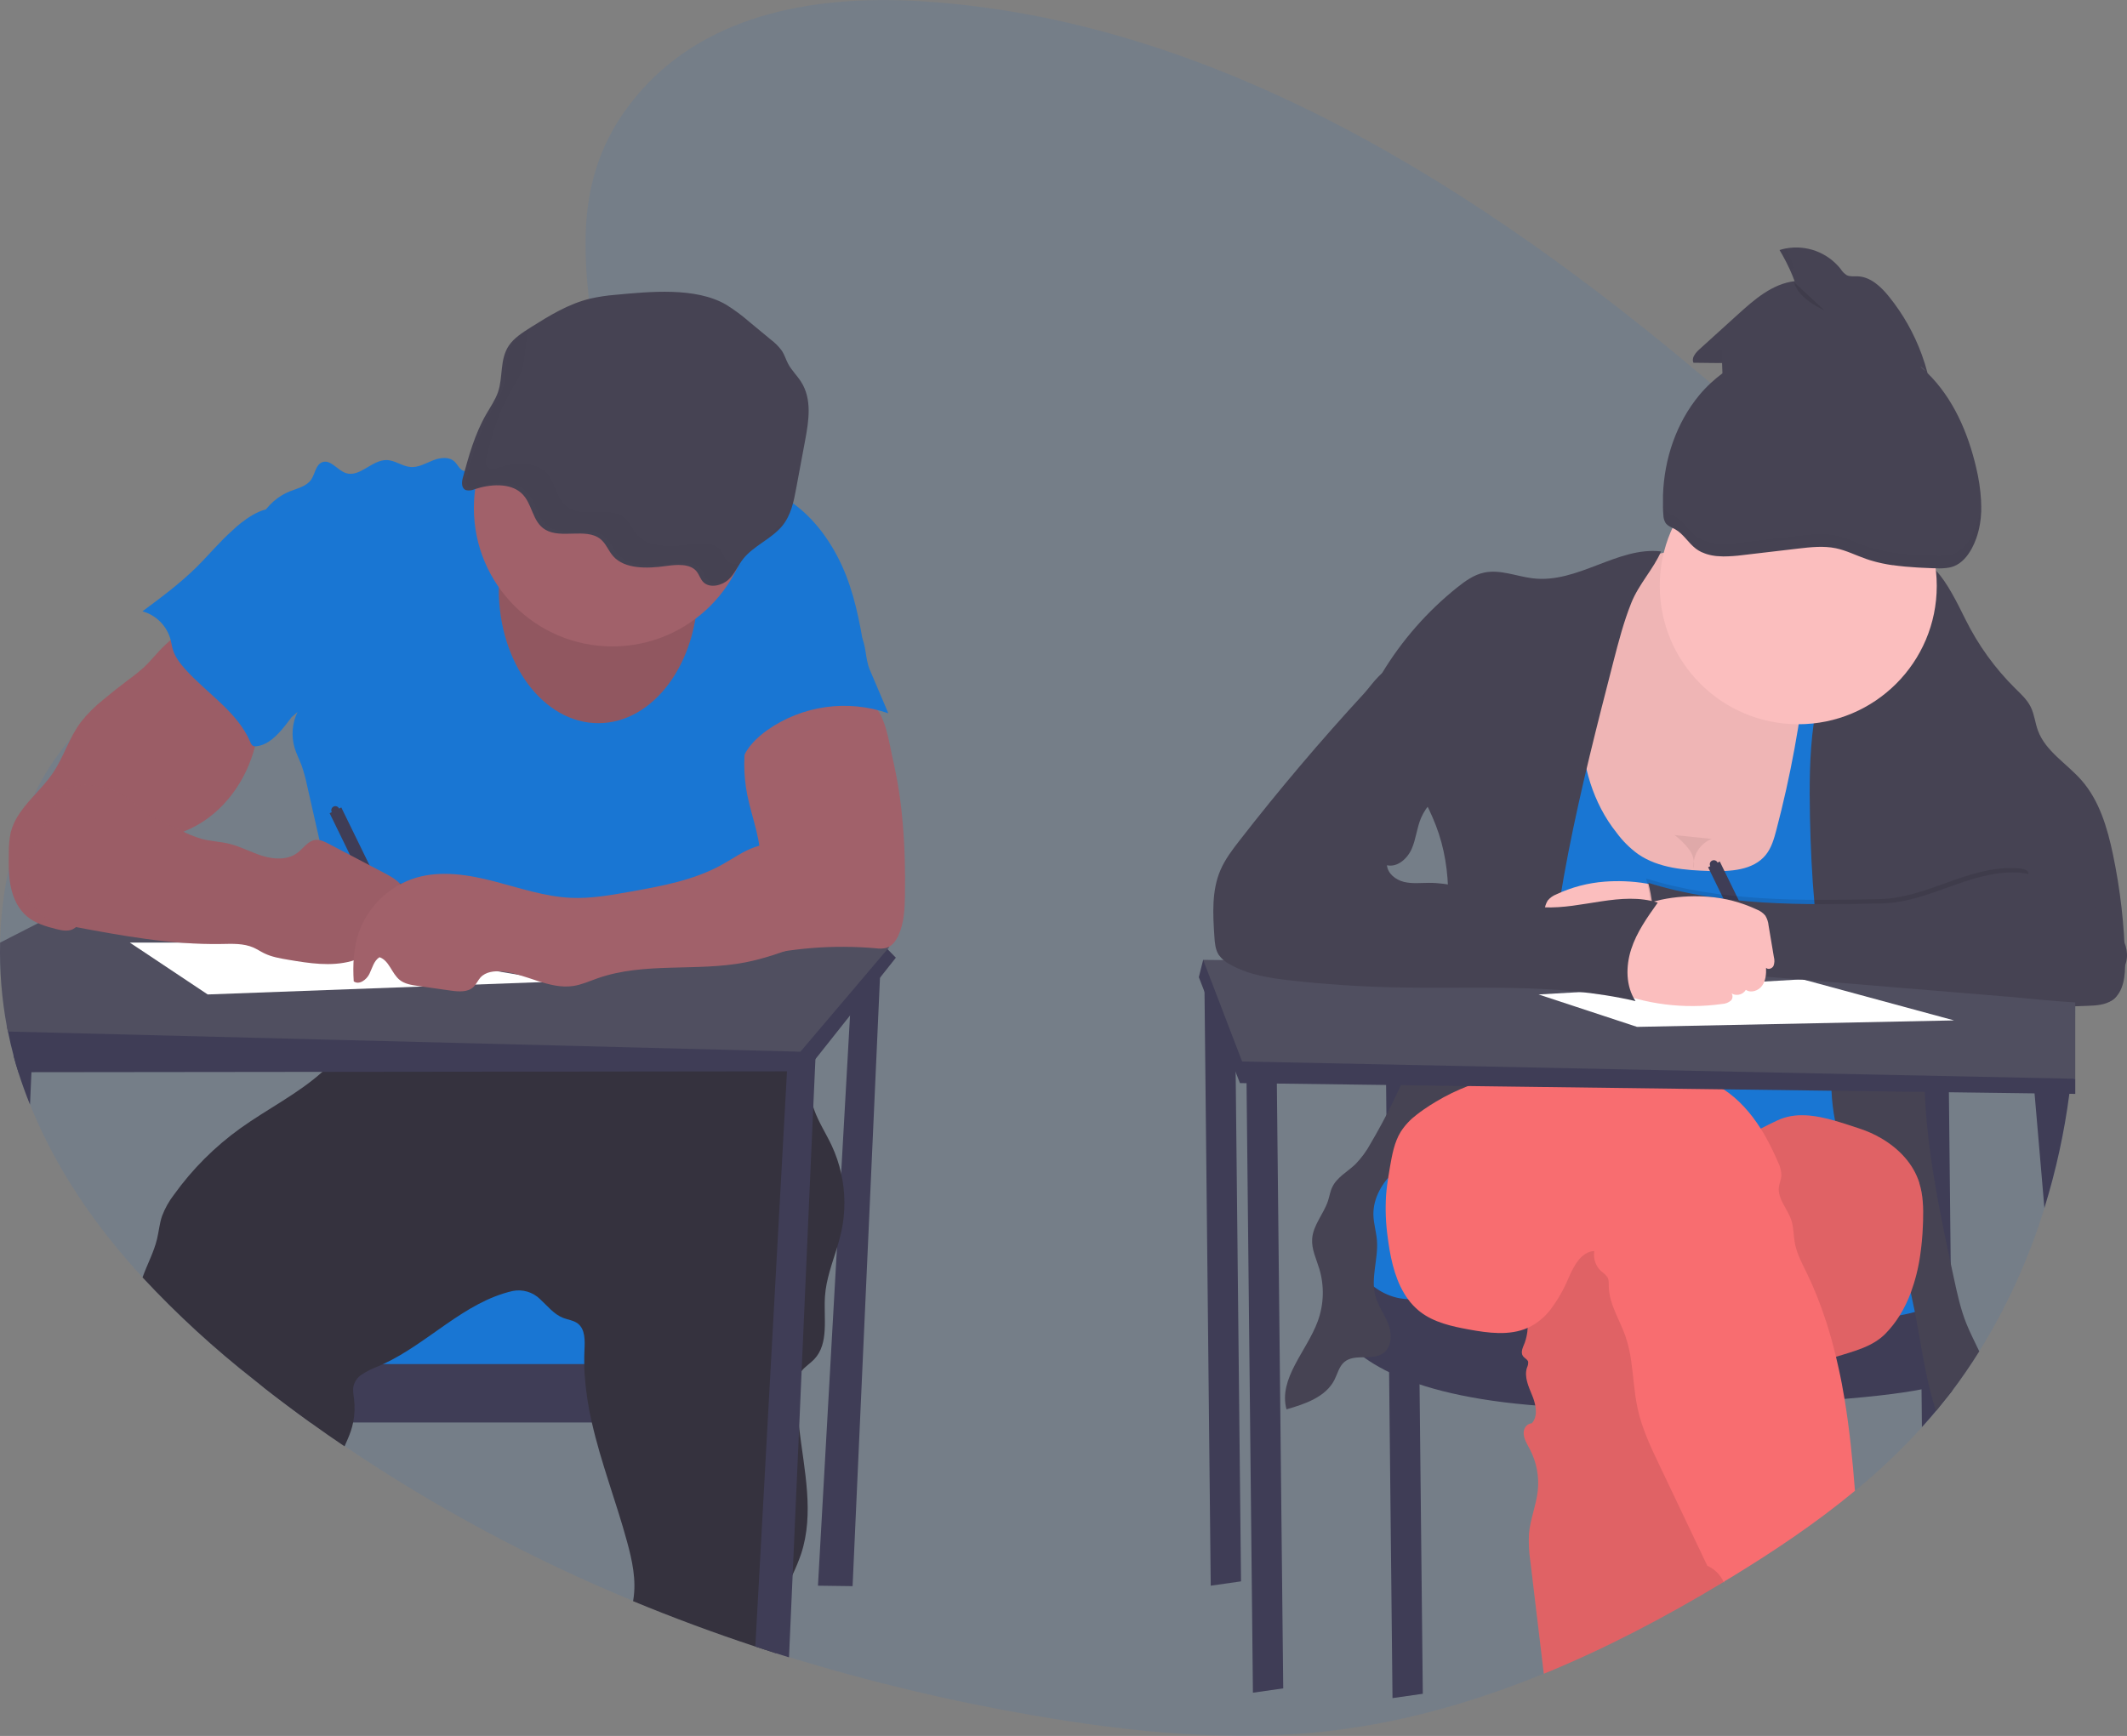 <svg width="501" height="409" viewBox="0 0 501 409" fill="none" xmlns="http://www.w3.org/2000/svg">
<rect x="0" y="0" width="501" height="409" fill="#808080" stroke="none"/>
<g clip-path="url(#clip0)">
<path opacity="0.1" d="M488.818 237.094C488.818 237.404 488.818 237.715 488.818 238.021C488.763 243.379 488.446 248.723 487.864 254.054C487.867 254.086 487.867 254.119 487.864 254.151C487.819 254.594 487.768 255.032 487.717 255.475C487.63 256.224 487.538 256.967 487.436 257.716C486.248 266.829 484.282 275.825 481.559 284.603C477.912 296.465 472.755 307.811 466.217 318.361C464.205 321.587 462.062 324.709 459.789 327.727C458.576 329.327 457.337 330.89 456.058 332.428C455.161 333.505 454.247 334.564 453.316 335.606L452.734 336.248C447.835 341.623 442.555 346.638 436.933 351.253C427.758 358.852 417.88 365.463 407.843 371.595C407.272 371.947 406.696 372.293 406.12 372.614C406.08 372.643 406.038 372.668 405.993 372.69C392.353 380.931 378.208 388.367 363.635 394.321C347.681 400.856 331.207 405.608 314.304 407.686C290.745 410.578 266.9 408.225 243.484 404.181C224.009 400.838 204.769 396.244 185.885 390.43L182.776 389.457C181.165 388.944 179.556 388.421 177.949 387.888C168.24 384.68 158.641 381.114 149.15 377.193C125.312 367.382 102.54 355.165 81.188 340.73C78.47 338.903 75.79 337.036 73.15 335.128C69.46 332.472 65.814 329.739 62.212 326.928L59.989 325.206C50.563 317.831 41.731 309.726 33.575 300.968C22.606 289.039 13.232 275.583 7.07 260.222C6.098 257.808 5.208 255.348 4.399 252.842L4.322 252.592C3.915 251.319 3.537 250.046 3.191 248.721C2.681 246.827 2.234 244.908 1.85 242.966C1.769 242.594 1.697 242.222 1.631 241.846C0.413 235.309 -0.125 228.665 0.025 222.018C0.153 216.194 0.836 210.395 2.064 204.701C3.322 198.798 5.26 193.06 7.84 187.603C10.171 182.696 13.141 178.118 16.673 173.989C19.155 171.102 21.946 168.495 24.997 166.217C30.527 162.101 36.659 159.234 43.015 156.967C46.002 155.898 49.03 154.961 52.073 154.09C54.229 153.468 56.395 152.877 58.552 152.297L64.913 150.58C68.991 149.47 73.069 148.329 77.085 147.097C88.034 143.755 98.764 139.711 108.688 133.681C110.258 132.729 111.858 131.685 113.459 130.564C115.498 129.148 117.506 127.61 119.494 125.95C121.502 124.269 123.47 122.471 125.346 120.566C125.636 120.271 125.922 119.975 126.207 119.675C127.736 118.065 129.219 116.379 130.596 114.627C131.269 113.772 131.921 112.901 132.543 112.015C133.404 110.787 134.22 109.539 134.974 108.256C138.756 101.838 141.091 94.759 140.816 87.297C140.775 86.068 140.665 84.842 140.484 83.625C139.822 79.128 139.184 74.737 138.716 70.444C136.748 52.684 137.579 36.579 150.918 21.447C167.505 2.638 193.536 -1.197 217.233 0.305C285.745 4.634 348.114 43.72 402.924 90.251C407.665 94.272 412.348 98.346 416.972 102.475C418.138 103.514 419.305 104.56 420.474 105.612C429.139 113.41 437.672 121.498 445.619 130.162C446.261 130.865 446.903 131.567 447.535 132.275C447.923 132.713 448.315 133.146 448.697 133.589C451.175 136.391 453.579 139.26 455.91 142.197C462.155 149.994 467.669 158.348 472.384 167.154C479.604 180.973 484.491 195.887 486.85 211.297C487.737 216.892 488.321 222.532 488.598 228.191C488.685 229.856 488.741 231.527 488.772 233.192C488.772 233.727 488.772 234.257 488.772 234.791C488.823 235.566 488.823 236.319 488.818 237.094Z" fill="#1976D3"/>
<path d="M200.82 228.553L192.664 373.602L200.82 373.709L207.446 226.516L200.82 228.553Z" fill="#3F3D56"/>
<path d="M170.746 302.043H69.822V323.944H170.746V302.043Z" fill="#1976D3"/>
<path d="M177.373 321.392V335.143H73.12C69.429 332.488 65.783 329.755 62.181 326.943V321.392H177.373Z" fill="#3F3D56"/>
<path d="M198.19 290.094C197.904 291.413 197.532 292.717 197.14 294.016C195.983 297.77 194.591 301.472 194.321 305.374C193.959 310.528 195.34 316.523 191.772 320.266C190.855 321.234 189.657 321.957 188.836 322.991C188.71 323.153 188.594 323.323 188.49 323.5C187.756 324.713 187.669 326.19 187.659 327.575C187.668 330.53 187.86 333.481 188.235 336.412C189.443 346.496 191.829 356.601 188.694 366.12C188.126 367.771 187.464 369.389 186.711 370.964C185.182 374.326 183.515 377.641 183.015 381.283C182.648 383.982 182.761 386.763 182.74 389.508C181.129 388.996 179.52 388.473 177.913 387.94C168.205 384.731 158.605 381.166 149.114 377.244C149.139 377.106 149.165 376.964 149.185 376.826C149.914 372.293 148.915 367.659 147.702 363.238C145.153 353.871 141.545 344.597 139.409 335.164C138.549 331.48 137.985 327.733 137.722 323.959C137.66 323.113 137.625 322.263 137.62 321.412C137.594 320.302 137.62 319.192 137.666 318.071C137.773 315.835 137.869 313.182 136.08 311.822C135.097 311.083 133.797 310.956 132.65 310.508C130.438 309.647 128.924 307.65 127.17 306.051C126.334 305.24 125.313 304.645 124.195 304.317C123.077 303.989 121.895 303.937 120.753 304.167C109.294 306.79 100.874 316.502 90.21 321.412C89.798 321.606 89.385 321.789 88.967 321.962C87.587 322.467 86.275 323.137 85.057 323.959C84.202 324.552 83.581 325.426 83.304 326.429C83.034 327.509 83.268 328.64 83.401 329.75C83.615 331.555 83.538 333.383 83.171 335.164C83.033 335.854 82.851 336.534 82.626 337.201C82.218 338.408 81.673 339.59 81.153 340.766C78.434 338.94 75.755 337.072 73.114 335.164C69.424 332.509 65.778 329.775 62.176 326.964L59.989 325.207C50.563 317.831 41.731 309.727 33.575 300.968C34.661 297.912 36.231 295.07 36.985 291.938C37.414 290.14 37.572 288.271 38.163 286.524C38.845 284.713 39.793 283.013 40.977 281.482C45.311 275.442 50.603 270.15 56.645 265.815C62.961 261.292 70.255 257.666 75.938 252.532C78.245 250.514 80.233 248.16 81.836 245.549C81.933 245.391 82.024 245.223 82.106 245.04C82.549 244.118 82.857 243.136 83.018 242.126C83.426 239.845 83.365 237.339 83.569 235.149C90.492 236.346 97.55 236.559 104.534 235.78C112.664 234.868 120.615 232.612 128.745 231.736C129.357 231.665 129.974 231.609 130.591 231.558C133.195 231.349 135.805 231.303 138.42 231.334C140.607 231.334 142.793 231.431 144.98 231.502L169.054 232.317C171.72 232.408 174.442 232.51 176.924 233.483C179.87 234.639 182.23 236.941 184.122 239.473C184.361 239.799 184.601 240.125 184.825 240.461C186.381 242.729 187.629 245.194 188.536 247.79C188.633 248.055 188.724 248.299 188.811 248.59C189.04 249.298 189.239 250.011 189.418 250.734C189.555 251.299 189.678 251.864 189.79 252.435C190.35 255.257 190.682 258.139 191.569 260.864C191.63 261.063 191.696 261.261 191.767 261.455C192.833 264.44 194.601 267.114 195.937 269.981C196.9 272.057 197.635 274.231 198.129 276.465C199.127 280.951 199.148 285.599 198.19 290.094Z" fill="#35323E"/>
<path d="M125.014 107.823C122.863 106.112 119.744 107.365 117.226 108.47C115.115 109.402 112.941 110.187 110.722 110.818C110.267 110.993 109.775 111.044 109.294 110.966C108.275 110.722 107.847 109.514 107.087 108.781C105.767 107.513 103.606 107.813 101.904 108.501C100.201 109.188 98.519 110.182 96.694 110.029C94.747 109.876 93.055 108.44 91.087 108.394C87.621 108.312 84.711 112.581 81.433 111.45C79.435 110.762 77.865 108.165 75.897 108.903C74.368 109.484 74.231 111.598 73.308 112.978C72.222 114.587 70.107 115.041 68.298 115.754C62.594 118.005 58.817 124.356 59.561 130.437C59.974 133.794 61.6 136.87 62.675 140.074C65.866 149.389 64.77 159.896 68.792 168.881C69.302 168.402 69.587 168.224 70.082 167.75C68.81 170.385 68.565 173.399 69.394 176.205C69.817 177.616 70.505 178.93 71.025 180.31C71.565 181.858 72.001 183.441 72.329 185.047L76.764 204.594C78.497 212.234 80.235 219.874 80.536 227.697C80.723 232.784 80.333 237.876 79.374 242.875C87.407 241.546 94.757 237.986 102.897 238.031C105.884 238.031 108.846 238.541 111.807 238.948C120.442 240.155 129.151 240.746 137.869 240.716C139.225 240.793 140.583 240.602 141.866 240.155C142.987 239.677 143.905 238.826 144.965 238.21C147.039 236.987 149.552 236.682 151.943 236.682C162.846 236.483 173.351 240.471 184.183 241.877C188.459 232.908 188.714 222.161 185.432 212.784C184.458 209.998 183.148 207.284 182.761 204.355C182.605 202.555 182.564 200.746 182.638 198.941C182.621 194.319 181.788 189.736 180.176 185.403C179.544 183.707 178.785 181.981 178.851 180.173C178.917 178.364 179.809 176.679 180.686 175.079C182.465 171.82 184.254 168.529 186.767 165.779C189.341 162.937 192.563 160.773 195.748 158.649L203.613 153.372C202.538 146.583 201.151 139.432 198.271 133.188C195.391 126.943 191.084 121.203 185.258 117.552C183.294 116.371 181.238 115.349 179.111 114.496C176.134 113.243 173.035 112.137 169.809 111.949C166.139 111.74 162.525 112.723 158.901 113.334C147.493 115.254 134.067 115.02 125.014 107.823Z" fill="#1976D3"/>
<path d="M211.014 225.639L207.273 230.361L200.219 239.258L192.063 249.542L189.785 252.414H185.365L75.933 252.541L7.401 252.618H4.343C3.935 251.345 3.558 250.071 3.211 248.747C2.702 246.852 2.255 244.934 1.871 242.992C1.789 242.62 1.718 242.248 1.651 241.871L26.516 225.629L35.864 225.578L64.459 225.415L80.429 225.323H83.344H85.174L95.817 225.267L176.934 224.804L181.084 224.778H182.883L187.649 224.753L205.382 224.651L208.787 223.357L209.037 223.622L211.014 225.639Z" fill="#3F3D56"/>
<path d="M209.485 223.093L209.062 223.602L206.279 226.877L200.55 233.635L188.536 247.79L82.106 245.075L1.85 243.038C1.769 242.666 1.697 242.294 1.631 241.917C0.413 235.381 -0.125 228.736 0.025 222.089L8.925 217.536L10.964 216.487L26.832 208.338L40.757 201.207L77.08 205.923L85.123 206.967L88.763 207.436L94.09 208.129L94.538 208.19L178.066 219.013L187.297 220.21L192.715 220.913L209.414 223.082L209.485 223.093Z" fill="#504F60"/>
<path d="M192.155 247.54L192.068 249.542L191.558 260.843L188.816 322.981L188.235 336.411L186.706 370.964L185.844 390.481L182.735 389.508C181.124 388.995 179.515 388.473 177.908 387.939L185.365 252.46L185.523 249.618L188.806 248.599L192.155 247.54Z" fill="#3F3D56"/>
<path d="M7.636 247.393L7.406 252.623L7.07 260.263C6.098 257.849 5.208 255.389 4.399 252.883L4.322 252.634C3.915 251.36 3.537 250.087 3.191 248.763L7.636 247.393Z" fill="#3F3D56"/>
<path d="M140.928 170.383C153.877 170.383 164.375 156.245 164.375 138.805C164.375 121.365 153.877 107.228 140.928 107.228C127.978 107.228 117.481 121.365 117.481 138.805C117.481 156.245 127.978 170.383 140.928 170.383Z" fill="#A1616A"/>
<path opacity="0.1" d="M140.928 170.383C153.877 170.383 164.375 156.245 164.375 138.805C164.375 121.365 153.877 107.228 140.928 107.228C127.978 107.228 117.481 121.365 117.481 138.805C117.481 156.245 127.978 170.383 140.928 170.383Z" fill="black"/>
<path d="M144.241 152.302C162.258 152.302 176.863 137.708 176.863 119.706C176.863 101.703 162.258 87.109 144.241 87.109C126.224 87.109 111.619 101.703 111.619 119.706C111.619 137.708 126.224 152.302 144.241 152.302Z" fill="#A1616A"/>
<path d="M144.888 69.467C142.897 69.625 140.919 69.927 138.97 70.368C133.812 71.621 129.352 74.402 125.009 77.132C123.062 78.359 121.059 79.638 119.851 81.441C117.679 84.675 118.52 88.79 117.302 92.381C116.67 94.225 115.508 95.88 114.524 97.596C111.818 102.303 110.401 107.472 109.009 112.591C108.724 113.65 108.642 115.087 109.799 115.494C110.465 115.632 111.158 115.554 111.777 115.27C115.431 114.063 120.075 113.716 122.787 116.166C125.498 118.616 125.269 122.961 128.496 124.825C132.191 126.979 137.961 124.377 141.315 126.918C142.753 128.008 143.272 129.755 144.45 131.069C147.192 134.125 152.468 133.977 156.857 133.361C159.375 133.004 162.463 132.765 163.993 134.532C164.727 135.368 164.936 136.514 165.787 137.267C167.316 138.632 170.114 137.94 171.608 136.539C173.101 135.138 173.815 133.244 175.059 131.67C177.48 128.614 181.736 126.949 184.234 123.928C186.324 121.382 186.956 118.193 187.526 115.117L189.652 103.713C190.513 99.089 191.298 94.036 188.694 89.962C187.766 88.495 186.436 87.232 185.635 85.714C185.1 84.695 184.799 83.621 184.178 82.658C183.44 81.655 182.559 80.766 181.563 80.02L176.532 75.859C174.812 74.354 172.972 72.992 171.032 71.784C163.85 67.603 153.095 68.703 144.888 69.467Z" fill="#464353"/>
<path d="M37.439 153.433C36.231 154.716 35.115 156.102 33.82 157.304C32.681 158.316 31.49 159.268 30.252 160.156C28.254 161.65 26.3 163.196 24.39 164.796C22.398 166.37 20.595 168.169 19.018 170.159C16.296 173.811 15.006 178.354 12.458 182.128C10.205 185.474 7.029 188.118 4.74 191.438C3.736 192.834 2.991 194.399 2.538 196.058C2.201 197.663 2.049 199.302 2.085 200.942C2.039 203.631 1.998 206.351 2.549 208.984C3.099 211.618 4.307 214.205 6.377 215.932C8.298 217.536 10.781 218.274 13.212 218.886C14.466 219.196 15.822 219.487 17.015 218.993C17.887 218.552 18.645 217.914 19.227 217.128L25.43 209.998C29.579 205.21 33.891 200.321 39.585 197.52C41.369 196.649 43.25 195.992 45.039 195.146C52.624 191.494 57.986 184.017 60.066 175.868C60.575 173.877 60.901 171.845 61.233 169.813L62.13 164.241C62.199 163.961 62.199 163.669 62.13 163.39C61.989 163.076 61.763 162.808 61.477 162.616C57.157 159.129 53.111 155.315 49.377 151.207C48.49 150.229 47.659 148.89 46.634 148.07C45.35 147.051 45.447 147.127 43.902 148.07C41.526 149.573 39.354 151.375 37.439 153.433Z" fill="#A1616A"/>
<path d="M79.873 190.512C79.822 190.393 79.747 190.287 79.653 190.198C79.559 190.109 79.448 190.041 79.327 189.996C79.206 189.951 79.077 189.931 78.948 189.938C78.819 189.944 78.693 189.976 78.576 190.033C78.46 190.089 78.357 190.168 78.272 190.265C78.187 190.363 78.123 190.476 78.083 190.599C78.043 190.722 78.029 190.851 78.04 190.98C78.052 191.108 78.089 191.233 78.15 191.347L77.641 191.596L92.841 222.726L95.588 221.387L80.388 190.237L79.873 190.512Z" fill="#3F3D56"/>
<path opacity="0.04" d="M37.439 153.433C36.231 154.716 35.115 156.102 33.82 157.304C32.681 158.316 31.49 159.268 30.252 160.156C28.254 161.65 26.3 163.196 24.39 164.796C22.398 166.37 20.595 168.169 19.018 170.159C16.296 173.811 15.006 178.354 12.458 182.128C10.205 185.474 7.029 188.118 4.74 191.438C3.736 192.834 2.991 194.399 2.538 196.058C2.201 197.663 2.049 199.302 2.085 200.942C2.039 203.631 1.998 206.351 2.549 208.984C3.099 211.618 4.307 214.205 6.377 215.932C8.298 217.536 10.781 218.274 13.212 218.886C14.466 219.196 15.822 219.487 17.015 218.993C17.887 218.552 18.645 217.914 19.227 217.128L25.43 209.998C29.579 205.21 33.891 200.321 39.585 197.52C41.369 196.649 43.25 195.992 45.039 195.146C52.624 191.494 57.986 184.017 60.066 175.868C60.575 173.877 60.901 171.845 61.233 169.813L62.13 164.241C62.199 163.961 62.199 163.669 62.13 163.39C61.989 163.076 61.763 162.808 61.477 162.616C57.157 159.129 53.111 155.315 49.377 151.207C48.49 150.229 47.659 148.89 46.634 148.07C45.35 147.051 45.447 147.127 43.902 148.07C41.526 149.573 39.354 151.375 37.439 153.433Z" fill="black"/>
<path d="M213.16 210.803C213.109 214.052 212.982 217.398 211.631 220.363C211.05 221.646 210.148 222.909 208.797 223.332C207.98 223.521 207.134 223.552 206.305 223.424C196.304 222.545 186.228 223.344 176.491 225.787C179.091 220.592 177.597 214.363 178.316 208.597C178.515 207.023 178.877 205.475 179.014 203.896C179.524 198.294 177.123 192.854 176.022 187.323C175.066 182.535 175.066 177.605 176.022 172.817C176.21 171.585 176.634 170.4 177.271 169.329C178.018 168.286 178.999 167.433 180.136 166.838C184.264 164.49 189.132 164.22 193.771 164.531C196.895 164.74 203.16 164.444 205.764 166.364C208.614 168.468 209.516 175.532 210.286 178.797C211.438 183.804 212.222 188.889 212.63 194.01C213.13 199.592 213.237 205.2 213.16 210.803Z" fill="#A1616A"/>
<path d="M30.573 222.079L48.923 234.303L131.498 231.247L76.958 222.079H30.573Z" fill="white"/>
<path d="M54.77 124.957C51.757 127.61 49.203 130.738 46.349 133.564C42.434 137.445 37.984 140.746 33.555 144.031C35.143 144.474 36.589 145.322 37.75 146.492C38.912 147.662 39.75 149.113 40.181 150.703C40.375 151.452 40.472 152.231 40.691 152.964C41.201 154.701 42.322 156.198 43.525 157.548C48.694 163.37 55.927 167.679 58.975 174.865C59.074 175.215 59.29 175.52 59.586 175.731C59.834 175.841 60.11 175.873 60.377 175.823C63.134 175.532 65.244 173.312 67.003 171.152C70.673 166.568 73.859 161.506 75.668 155.913C77.478 150.321 77.768 144.138 75.796 138.596C74.812 135.836 73.293 133.299 71.784 130.788C70.462 128.592 69.144 126.398 67.829 124.208C67.141 123.052 66.264 120.704 64.913 120.133C61.997 118.881 56.64 123.088 54.77 124.957Z" fill="#1976D3"/>
<path d="M204.903 157.874L209.241 168.061C204.518 166.412 199.472 165.91 194.517 166.597C189.562 167.283 184.842 169.138 180.747 172.008C178.275 173.775 176.007 175.996 174.89 178.818C174.339 178.922 173.77 178.869 173.248 178.665C172.726 178.46 172.272 178.112 171.939 177.661C171.287 176.747 170.908 175.666 170.848 174.544C170.446 170.633 171.929 166.798 173.397 163.141C174.08 161.429 174.783 159.682 175.997 158.292C177.21 156.901 178.82 155.985 180.431 155.119C185.57 152.279 190.952 149.903 196.513 148.019C198.858 147.26 201.314 147.275 202.629 149.465C204.154 152.078 203.71 155.093 204.903 157.874Z" fill="#1976D3"/>
<path d="M30.68 188.438C31.766 189.304 32.719 190.328 33.835 191.153C35.016 191.972 36.272 192.676 37.587 193.256L42.613 195.67C44.17 196.479 45.8 197.141 47.48 197.647C49.632 198.222 51.89 198.278 54.051 198.813C56.778 199.485 59.27 200.886 61.957 201.696C64.643 202.506 67.788 202.638 70.031 200.952C71.432 199.898 72.493 198.156 74.231 197.896C75.352 197.749 76.433 198.288 77.432 198.813L90.511 205.684C92.275 206.611 94.14 207.64 95.063 209.407C95.986 211.174 95.364 213.858 93.422 214.317C92.745 214.394 92.064 214.434 91.383 214.434C90.71 214.515 89.976 214.913 89.884 215.59C89.881 216.011 89.992 216.424 90.205 216.787C90.792 218.132 90.965 219.741 90.282 221.045C89.599 222.349 87.922 223.159 86.581 222.573C86.811 224.544 84.665 225.924 82.753 226.449C77.931 227.768 72.819 226.958 67.89 226.123C65.953 225.797 63.985 225.461 62.222 224.595C61.376 224.182 60.591 223.653 59.734 223.271C57.384 222.226 54.714 222.364 52.145 222.41C40.263 222.619 28.483 220.418 16.8 218.228C14.634 217.821 12.407 217.388 10.556 216.191C6.988 213.869 5.663 209.101 6.249 204.884C6.835 200.667 8.976 196.847 11.081 193.139L13.808 188.336C14.165 187.6 14.664 186.943 15.276 186.401C19.288 183.34 27.245 185.678 30.68 188.438Z" fill="#A1616A"/>
<path opacity="0.04" d="M30.68 188.438C31.766 189.304 32.719 190.328 33.835 191.153C35.016 191.972 36.272 192.676 37.587 193.256L42.613 195.67C44.17 196.479 45.8 197.141 47.48 197.647C49.632 198.222 51.89 198.278 54.051 198.813C56.778 199.485 59.27 200.886 61.957 201.696C64.643 202.506 67.788 202.638 70.031 200.952C71.432 199.898 72.493 198.156 74.231 197.896C75.352 197.749 76.433 198.288 77.432 198.813L90.511 205.684C92.275 206.611 94.14 207.64 95.063 209.407C95.986 211.174 95.364 213.858 93.422 214.317C92.745 214.394 92.064 214.434 91.383 214.434C90.71 214.515 89.976 214.913 89.884 215.59C89.881 216.011 89.992 216.424 90.205 216.787C90.792 218.132 90.965 219.741 90.282 221.045C89.599 222.349 87.922 223.159 86.581 222.573C86.811 224.544 84.665 225.924 82.753 226.449C77.931 227.768 72.819 226.958 67.89 226.123C65.953 225.797 63.985 225.461 62.222 224.595C61.376 224.182 60.591 223.653 59.734 223.271C57.384 222.226 54.714 222.364 52.145 222.41C40.263 222.619 28.483 220.418 16.8 218.228C14.634 217.821 12.407 217.388 10.556 216.191C6.988 213.869 5.663 209.101 6.249 204.884C6.835 200.667 8.976 196.847 11.081 193.139L13.808 188.336C14.165 187.6 14.664 186.943 15.276 186.401C19.288 183.34 27.245 185.678 30.68 188.438Z" fill="black"/>
<path d="M186.278 197.24C183.622 198.493 180.574 198.615 177.801 199.578C175.028 200.54 172.673 202.272 170.13 203.683C163.503 207.381 155.857 208.776 148.349 210.105C143.797 210.92 139.174 211.735 134.587 211.542C128.378 211.277 122.415 209.209 116.4 207.651C110.385 206.092 103.968 205.043 98.009 206.795C94.898 207.742 92.053 209.408 89.706 211.658C87.359 213.908 85.576 216.679 84.502 219.747C83.253 223.409 83.079 227.356 83.319 231.217C84.573 232.139 86.326 230.86 87.009 229.46C87.692 228.059 88.065 226.343 89.39 225.528C91.689 226.307 92.249 229.368 94.145 230.881C95.328 231.828 96.908 232.078 98.412 232.291L106.16 233.392C108.025 233.656 110.192 233.835 111.542 232.521C112.2 231.884 112.562 230.993 113.163 230.31C114.397 228.945 116.456 228.711 118.291 228.894C124.02 229.465 129.393 233.178 135.081 232.297C137.039 231.996 138.858 231.161 140.724 230.504C151.78 226.602 164.064 228.976 175.568 226.74C179.957 225.889 184.183 224.382 188.357 222.793C190.626 221.932 192.919 221.03 194.856 219.574C196.691 218.164 198.138 216.312 199.062 214.191C199.986 212.07 200.355 209.749 200.137 207.447C199.71 203.937 197.958 200.724 195.239 198.462C194.341 197.698 193.164 196.237 192.088 195.758C190.034 194.856 188.021 196.42 186.278 197.24Z" fill="#A1616A"/>
<g opacity="0.1">
<path opacity="0.1" d="M171.384 132.174C170.532 131.42 170.323 130.274 169.589 129.439C168.06 127.672 164.971 127.911 162.453 128.267C158.065 128.884 152.769 129.026 150.047 125.975C148.869 124.661 148.349 122.92 146.912 121.824C143.558 119.278 137.788 121.886 134.092 119.731C130.866 117.852 131.075 113.492 128.384 111.073C125.692 108.653 121.028 108.969 117.374 110.176C116.755 110.46 116.062 110.539 115.396 110.4C114.239 109.993 114.32 108.557 114.606 107.497C115.997 102.379 117.414 97.209 120.121 92.503C121.105 90.787 122.267 89.131 122.899 87.287C124.005 84.058 123.439 80.406 124.892 77.351C123.332 78.369 121.834 79.48 120.87 80.916C118.699 84.15 119.54 88.265 118.322 91.856C117.69 93.7 116.527 95.355 115.544 97.072C112.837 101.778 111.42 106.947 110.028 112.066C109.743 113.125 109.661 114.562 110.819 114.969C111.485 115.107 112.178 115.029 112.796 114.745C116.451 113.538 121.094 113.192 123.806 115.641C126.518 118.091 126.289 122.436 129.515 124.3C133.211 126.454 138.981 123.852 142.335 126.393C143.772 127.483 144.292 129.23 145.469 130.544C148.212 133.6 153.487 133.452 157.876 132.836C160.394 132.479 163.483 132.24 165.012 134.007C165.746 134.843 165.955 135.989 166.806 136.743C168.335 138.107 171.134 137.415 172.627 136.014C173.585 135.018 174.404 133.897 175.064 132.683C173.739 133.086 172.327 133.024 171.384 132.174Z" fill="black"/>
<path opacity="0.1" d="M180.671 126.571C180.342 126.993 180.038 127.434 179.758 127.89C181.716 126.495 183.79 125.191 185.253 123.413C185.633 122.953 185.974 122.463 186.273 121.946C184.239 123.403 182.118 124.742 180.671 126.571Z" fill="black"/>
</g>
<path d="M283.65 227.427L285.179 373.602L292.315 372.583L290.786 227.427H283.65Z" fill="#3F3D56"/>
<path d="M326.466 253.912L327.995 400.087L335.132 399.069L333.602 253.912H326.466Z" fill="#3F3D56"/>
<path d="M459.774 327.753L459.743 324.947V323.276L459.473 297.565L459.05 257.37L458.979 253.901H451.842L451.878 257.243L452.102 278.772L452.199 288.092L452.281 295.64L452.413 308.689L452.495 316.385V317.2L452.602 327.315L452.694 336.233L453.275 335.591C454.209 334.549 455.123 333.49 456.017 332.413L459.774 327.753Z" fill="#3F3D56"/>
<path d="M318.566 277.596L314.488 283.687L318.566 311.44L353.227 320.919H409.296L442.938 322.951L458.963 311.99L456.19 293.166L443.957 277.596H318.566Z" fill="#1976D3"/>
<path d="M314.488 283.687L312.449 300.606C312.449 300.606 301.745 333.778 387.888 331.746C474.031 329.714 459.249 322.945 459.249 322.945L458.739 303.316C458.739 303.316 461.741 312.606 417.961 311.348C374.181 310.09 333.348 306.025 333.348 306.025C333.348 306.025 318.056 308.73 314.488 283.687Z" fill="#3F3D56"/>
<path d="M386.257 132.031C381.343 134.267 377.622 138.601 375.129 143.394C372.637 148.186 371.235 153.448 369.854 158.673C368.396 164.184 366.933 169.71 366.179 175.359C364.833 185.403 365.842 195.961 370.46 204.981C375.078 214.001 383.611 221.279 393.602 223.016C397.46 223.693 401.426 223.556 405.325 223.153C412.373 222.408 419.316 220.879 426.025 218.595C433.034 216.227 440.328 212.58 443.447 205.862C445.257 201.966 445.41 197.524 445.323 193.236C445.083 181.547 443.316 169.94 440.068 158.709C439.125 155.449 438.029 152.164 436.031 149.419C434.033 146.674 431.301 144.662 428.513 142.798C416.59 134.776 400.921 125.369 386.257 132.031Z" fill="#FBBEBE"/>
<path opacity="0.05" d="M386.257 132.031C381.343 134.267 377.622 138.601 375.129 143.394C372.637 148.186 371.235 153.448 369.854 158.673C368.396 164.184 366.933 169.71 366.179 175.359C364.833 185.403 365.842 195.961 370.46 204.981C375.078 214.001 383.611 221.279 393.602 223.016C397.46 223.693 401.426 223.556 405.325 223.153C412.373 222.408 419.316 220.879 426.025 218.595C433.034 216.227 440.328 212.58 443.447 205.862C445.257 201.966 445.41 197.524 445.323 193.236C445.083 181.547 443.316 169.94 440.068 158.709C439.125 155.449 438.029 152.164 436.031 149.419C434.033 146.674 431.301 144.662 428.513 142.798C416.59 134.776 400.921 125.369 386.257 132.031Z" fill="black"/>
<path d="M380.736 196.14C382.159 198.093 383.879 199.812 385.834 201.233C390.686 204.584 396.915 205.038 402.807 205.221C407.537 205.364 412.961 205.094 415.927 201.406C417.263 199.746 417.864 197.627 418.405 195.564C421.739 182.898 424.108 169.997 425.49 156.973L438.987 157.019C444.829 182.011 444.35 207.992 443.84 233.657L443.101 271.081L434.405 270.16C413.756 267.975 393.077 265.79 372.316 265.413C360.151 265.189 347.984 265.59 335.861 266.615L354.797 210.355C357.253 203.041 359.736 195.631 360.312 187.945C361.143 176.796 358.013 165.026 362.351 154.712C362.697 153.882 363.136 153.021 363.926 152.588C364.716 152.155 365.715 152.262 366.622 152.379C368.335 152.608 373.57 152.379 374.813 153.474C376.648 155.063 375.435 155.303 374.788 157.864C373.631 162.448 372.535 166.691 372.55 171.468C372.566 180.142 375.257 189.3 380.736 196.14Z" fill="#1976D3"/>
<path d="M459.774 327.753C462.047 324.738 464.19 321.615 466.201 318.386C465.182 316.206 464.06 314.078 463.168 311.852C461.802 308.439 461.017 304.823 460.243 301.232C459.978 300.01 459.714 298.788 459.453 297.565C456.598 284.267 453.917 270.78 453.361 257.298C453.31 256.178 453.278 255.057 453.265 253.937C453.265 253.774 453.265 253.616 453.265 253.428C453.265 252.2 453.265 250.973 453.265 249.75C453.326 246.694 453.519 243.613 453.871 240.547C453.937 239.946 454.014 239.345 454.095 238.744C454.095 238.611 454.126 238.484 454.146 238.352L488.807 237.089L491.723 236.982C493.726 236.91 495.847 236.798 497.498 235.662C500.276 233.758 500.602 229.851 500.557 226.495C500.388 218.011 499.425 209.562 497.682 201.258C496.367 195.014 494.491 188.632 490.281 183.834C486.825 179.892 481.819 177.024 480.02 172.12C479.352 170.296 479.184 168.295 478.317 166.553C477.451 164.811 476.019 163.532 474.668 162.188C469.914 157.481 465.97 152.022 462.995 146.032C460.931 141.876 458.693 137.292 455.997 134.42C455.864 134.272 455.732 134.134 455.594 134.002C453.3 131.736 450.675 130.742 447.566 132.286C447.007 132.566 446.475 132.897 445.976 133.274C444.867 134.12 443.854 135.083 442.953 136.146C439.812 139.755 437.057 143.681 434.731 147.861C433.096 150.803 431.692 153.869 430.531 157.028C429.615 159.525 428.857 162.076 428.263 164.668C427.824 166.588 427.478 168.529 427.203 170.474C426.183 177.788 426.183 185.245 426.326 192.65C426.479 199.455 426.779 206.275 427.396 213.054C427.549 214.694 427.719 216.332 427.906 217.969C428.28 221.205 428.742 224.43 429.292 227.646C429.512 228.873 429.736 230.101 429.986 231.323C430.047 231.649 430.113 231.975 430.179 232.296L430.21 232.433C430.883 235.275 431.406 238.15 431.775 241.046C431.816 241.409 431.846 241.771 431.867 242.131C431.952 243.796 431.939 245.464 431.826 247.127C431.708 249.093 431.525 251.054 431.433 253.02C431.433 253.366 431.433 253.708 431.398 254.039C431.372 255.032 431.398 256.025 431.398 257.018C431.501 259.394 431.784 261.759 432.244 264.093C433.103 268.433 434.589 272.626 436.653 276.541C436.846 276.907 437.045 277.269 437.244 277.625C439.828 282.24 443.091 286.472 445.481 291.194C447.543 295.442 449.084 299.925 450.069 304.543C450.408 306.068 450.731 307.596 451.037 309.127C451.511 311.572 451.934 314.037 452.368 316.502C452.408 316.746 452.454 317.011 452.5 317.235C453.076 320.505 453.683 323.76 454.462 326.953C454.916 328.812 455.426 330.646 456.022 332.449L459.774 327.753Z" fill="#464353"/>
<path d="M452.964 287.608C452.964 288.066 452.933 288.525 452.913 288.988C452.822 291.223 452.616 293.452 452.296 295.666C451.874 298.687 451.134 301.656 450.089 304.523C449.396 306.408 448.515 308.218 447.459 309.927C446.522 311.443 445.425 312.856 444.186 314.139C441.128 317.317 436.724 318.33 432.463 319.67C430.502 320.237 428.607 321.01 426.81 321.977C426.489 322.155 426.173 322.349 425.867 322.553L420.535 326.082C418.874 327.177 417.176 328.313 416.035 329.938C415.847 330.214 415.677 330.502 415.525 330.799C414.803 332.294 414.276 333.876 413.955 335.505C411.182 347.046 408.404 358.597 406.503 370.312C406.375 371.086 406.253 371.865 406.12 372.644L406.075 372.889C406.052 372.831 406.024 372.775 405.993 372.721C392.353 380.962 378.208 388.398 363.635 394.352L360.47 367.867C360.14 365.714 360.031 363.533 360.144 361.358C360.444 357.93 361.841 354.681 362.218 351.263C362.575 347.917 361.943 344.54 360.398 341.55C359.797 340.389 359.043 339.248 358.905 337.949C358.767 336.651 359.517 335.464 360.822 335.331C361.841 334.201 361.923 332.658 361.622 331.13C361.462 330.332 361.223 329.552 360.908 328.802C360.042 326.673 358.946 324.356 359.69 322.181C359.887 321.787 359.975 321.347 359.945 320.907C359.95 320.881 359.95 320.853 359.945 320.826C359.772 320.256 359.094 320.006 358.742 319.522C358.079 318.621 358.742 317.393 359.15 316.354C359.546 315.238 359.776 314.069 359.833 312.886C359.889 312.229 359.93 311.567 360.001 310.915C360.1 310.032 360.259 309.158 360.475 308.297C361.713 303.418 364.691 299.158 368.85 296.317C370.832 294.983 373.04 294.01 375.063 292.752C377.136 291.356 379.115 289.825 380.986 288.168C385.475 284.433 390.142 280.912 394.988 277.605C400.199 274.049 405.596 270.775 411.157 267.796C412.346 267.154 413.535 266.529 414.725 265.921C416.019 265.242 417.322 264.599 418.634 263.991C422.834 261.989 427.6 262.738 432.244 264.072C434.191 264.628 436.112 265.29 437.968 265.891C439.78 266.479 441.523 267.261 443.167 268.223C447.28 270.638 450.68 274.203 452.092 278.705C452.094 278.734 452.094 278.763 452.092 278.792C452.989 281.613 453.045 284.639 452.964 287.608Z" fill="#F86D70"/>
<path opacity="0.1" d="M452.964 287.608C452.964 288.066 452.933 288.525 452.913 288.988C452.822 291.223 452.616 293.452 452.296 295.666C451.874 298.687 451.134 301.656 450.089 304.523C449.396 306.408 448.515 308.218 447.459 309.927C446.522 311.443 445.425 312.856 444.186 314.139C441.128 317.317 436.724 318.33 432.463 319.67C430.502 320.237 428.607 321.01 426.81 321.977C426.489 322.155 426.173 322.349 425.867 322.553L420.535 326.082C418.874 327.177 417.176 328.313 416.035 329.938C415.847 330.214 415.677 330.502 415.525 330.799C414.803 332.294 414.276 333.876 413.955 335.505C411.182 347.046 408.404 358.597 406.503 370.312C406.375 371.086 406.253 371.865 406.12 372.644L406.075 372.889C406.052 372.831 406.024 372.775 405.993 372.721C392.353 380.962 378.208 388.398 363.635 394.352L360.47 367.867C360.14 365.714 360.031 363.533 360.144 361.358C360.444 357.93 361.841 354.681 362.218 351.263C362.575 347.917 361.943 344.54 360.398 341.55C359.797 340.389 359.043 339.248 358.905 337.949C358.767 336.651 359.517 335.464 360.822 335.331C361.841 334.201 361.923 332.658 361.622 331.13C361.462 330.332 361.223 329.552 360.908 328.802C360.042 326.673 358.946 324.356 359.69 322.181C359.887 321.787 359.975 321.347 359.945 320.907C359.95 320.881 359.95 320.853 359.945 320.826C359.772 320.256 359.094 320.006 358.742 319.522C358.079 318.621 358.742 317.393 359.15 316.354C359.546 315.238 359.776 314.069 359.833 312.886C359.889 312.229 359.93 311.567 360.001 310.915C360.1 310.032 360.259 309.158 360.475 308.297C361.713 303.418 364.691 299.158 368.85 296.317C370.832 294.983 373.04 294.01 375.063 292.752C377.136 291.356 379.115 289.825 380.986 288.168C385.475 284.433 390.142 280.912 394.988 277.605C400.199 274.049 405.596 270.775 411.157 267.796C412.346 267.154 413.535 266.529 414.725 265.921C416.019 265.242 417.322 264.599 418.634 263.991C422.834 261.989 427.6 262.738 432.244 264.072C434.191 264.628 436.112 265.29 437.968 265.891C439.78 266.479 441.523 267.261 443.167 268.223C447.28 270.638 450.68 274.203 452.092 278.705C452.094 278.734 452.094 278.763 452.092 278.792C452.989 281.613 453.045 284.639 452.964 287.608Z" fill="black"/>
<path d="M404.566 203.245C404.514 203.127 404.439 203.02 404.345 202.931C404.252 202.843 404.141 202.774 404.02 202.729C403.898 202.685 403.77 202.665 403.641 202.671C403.512 202.677 403.385 202.71 403.269 202.766C403.153 202.822 403.049 202.902 402.964 202.999C402.88 203.096 402.815 203.21 402.776 203.332C402.736 203.455 402.721 203.585 402.733 203.713C402.744 203.842 402.782 203.967 402.843 204.08L402.333 204.33L417.533 235.46L420.281 234.12L405.081 202.97L404.566 203.245Z" fill="#3F3D56"/>
<path d="M423.568 170.637C441.585 170.637 456.19 156.043 456.19 138.041C456.19 120.038 441.585 105.444 423.568 105.444C405.551 105.444 390.946 120.038 390.946 138.041C390.946 156.043 405.551 170.637 423.568 170.637Z" fill="#FBBEBE"/>
<path d="M466.624 117.862C466.472 115.271 466.086 112.699 465.472 110.177C463.556 101.941 460.054 93.833 454.024 87.919C453.652 86.474 453.208 85.047 452.694 83.646C452.684 83.612 452.672 83.578 452.658 83.544C450.859 78.608 448.259 74.001 444.961 69.91C443.05 67.536 440.573 65.194 437.524 65.102C436.668 65.071 435.761 65.219 434.976 64.827C434.398 64.454 433.912 63.956 433.554 63.37C432.044 61.464 430.042 60.007 427.764 59.155C425.486 58.303 423.018 58.089 420.627 58.537L420.311 58.603C420.133 58.639 419.954 58.679 419.801 58.725C419.648 58.771 419.373 58.847 419.159 58.914C419.394 59.301 419.623 59.693 419.847 60.09C420.452 61.166 421.013 62.267 421.529 63.391C421.958 64.328 422.353 65.28 422.717 66.248C417.497 66.844 413.246 70.546 409.362 74.071L400.218 82.363C400.201 82.377 400.186 82.392 400.172 82.409L399.907 82.663C399.841 82.729 399.774 82.796 399.713 82.867C399.689 82.888 399.666 82.912 399.647 82.938C399.571 83.02 399.499 83.106 399.428 83.193C399.301 83.353 399.186 83.524 399.086 83.702C399.036 83.779 398.992 83.859 398.954 83.942C398.94 83.966 398.928 83.992 398.918 84.018C398.885 84.088 398.856 84.159 398.831 84.232C398.829 84.242 398.829 84.252 398.831 84.263C398.817 84.304 398.805 84.347 398.796 84.39C398.692 84.748 398.723 85.132 398.882 85.47L404.912 85.536H405.621C405.652 86.341 405.677 87.15 405.708 87.955C404.751 88.671 403.832 89.436 402.955 90.247C401.999 91.131 401.102 92.077 400.269 93.079C394.83 99.644 391.991 108.124 391.706 116.66C391.706 116.925 391.706 117.17 391.706 117.445C391.706 118.224 391.706 119.003 391.706 119.777C391.706 120.287 391.751 120.796 391.792 121.305C391.795 121.969 391.97 122.62 392.302 123.195C392.345 123.259 392.393 123.32 392.445 123.378C392.75 123.71 393.117 123.98 393.525 124.173L393.964 124.387C394.183 124.494 394.392 124.596 394.596 124.713C396.517 125.798 397.654 127.891 399.402 129.236C399.504 129.312 399.606 129.388 399.708 129.455L399.938 129.607L400.08 129.699L400.274 129.811C400.401 129.888 400.532 129.957 400.666 130.02L400.911 130.142H400.952C401.156 130.234 401.36 130.32 401.569 130.397L401.859 130.499L401.946 130.529C402.027 130.555 402.114 130.585 402.201 130.606C402.374 130.657 402.544 130.702 402.71 130.743L403.22 130.855C403.419 130.891 403.623 130.926 403.827 130.952L404.127 130.993L404.433 131.023C404.919 131.067 405.409 131.093 405.901 131.1C407.448 131.09 408.992 130.983 410.524 130.779L423.533 129.251C426.484 128.91 429.496 128.568 432.407 129.169C434.874 129.679 437.147 130.85 439.543 131.68C440.083 131.869 440.623 132.042 441.169 132.19C441.368 132.246 441.572 132.307 441.775 132.358L442.056 132.429L442.708 132.587C442.943 132.643 443.177 132.699 443.412 132.745C443.743 132.816 444.069 132.877 444.401 132.938C444.625 132.984 444.854 133.02 445.084 133.061H445.129L445.782 133.162H445.94L446.424 133.229C446.659 133.264 446.893 133.295 447.133 133.32C447.653 133.385 448.172 133.441 448.692 133.488C449.533 133.57 450.38 133.631 451.241 133.682L452.087 133.733L452.933 133.774L455.482 133.886H455.594H455.951C457.01 133.959 458.075 133.905 459.121 133.723C459.305 133.687 459.483 133.646 459.662 133.595C459.84 133.544 459.988 133.493 460.171 133.432C462.083 132.699 463.479 131.013 464.448 129.21C464.652 128.828 464.84 128.446 465.014 128.054C465.187 127.662 465.345 127.264 465.488 126.867C465.666 126.358 465.819 125.874 465.952 125.365C465.992 125.227 466.028 125.09 466.059 124.947C466.089 124.804 466.161 124.524 466.201 124.31C466.329 123.725 466.426 123.134 466.497 122.538C466.497 122.35 466.543 122.156 466.563 121.968C466.609 121.458 466.645 120.985 466.665 120.485C466.665 120.108 466.665 119.727 466.665 119.345C466.66 118.932 466.624 118.387 466.624 117.862ZM453.555 87.456C453.142 87.069 452.719 86.697 452.291 86.346C452.767 86.646 453.192 87.021 453.55 87.456H453.555Z" fill="#464353"/>
<path d="M360.959 136.249C357.121 135.775 353.313 134.094 349.526 134.92C347.156 135.429 345.117 136.901 343.221 138.413C336.164 144.065 330.164 150.919 325.498 158.659C324.707 159.816 324.151 161.118 323.862 162.489C323.617 164.078 324.05 165.693 324.565 167.216C328.052 177.509 335.509 186.106 338.904 196.43C342.472 207.289 341.233 219.156 338.603 230.28C335.342 244.012 330.044 257.179 322.883 269.345C321.911 271.154 320.693 272.82 319.264 274.295C317.409 276.078 314.916 277.351 313.815 279.684C313.305 280.702 313.158 281.864 312.796 282.954C311.776 286.01 309.309 288.628 309.07 291.852C308.891 294.312 310.058 296.639 310.767 298.982C311.962 303.007 311.835 307.309 310.405 311.257C307.821 318.336 301.062 324.774 303.024 332.052C307.403 330.794 312.255 329.159 314.32 325.1C315.049 323.664 315.41 321.952 316.639 320.903C319.091 318.82 323.265 320.705 325.87 318.789C327.837 317.333 327.909 314.348 327.032 312.056C326.155 309.764 324.647 307.747 323.974 305.389C322.801 301.136 324.677 296.639 324.331 292.244C324.168 290.206 323.541 288.256 323.495 286.229C323.408 282.292 325.59 278.589 328.49 275.915C331.39 273.241 334.974 271.468 338.501 269.721L351.835 263.1C356.672 260.707 361.973 257.788 363.559 252.634C364.16 250.703 364.165 248.646 364.196 246.629C364.65 215.81 372.377 185.612 380.058 155.761C381.251 151.136 382.464 146.491 384.238 142.05C386.012 137.609 389.483 134.044 391.252 129.918C380.991 128.716 371.617 137.583 360.959 136.249Z" fill="#464353"/>
<path d="M434.466 329.592C435.644 336.722 436.362 344.006 436.923 351.253C427.748 358.852 417.87 365.463 407.833 371.596C407.262 371.947 406.686 372.293 406.11 372.614L406.064 372.859C406.041 372.801 406.014 372.745 405.983 372.691C405.204 371.01 403.843 369.667 402.15 368.912C398.388 361.017 394.63 353.123 390.875 345.228C388.836 340.965 386.797 336.661 385.778 332.062C385.778 331.965 385.732 331.864 385.716 331.767C384.942 328.202 384.763 324.499 384.248 320.888C383.988 318.819 383.521 316.782 382.857 314.806C382.245 313.049 381.404 311.343 380.66 309.627C379.742 307.508 378.973 305.364 378.937 303.077C378.937 302.348 378.983 301.549 378.626 300.938C378.245 300.411 377.774 299.956 377.235 299.593C376.562 298.997 376.052 298.239 375.752 297.392C375.452 296.545 375.373 295.636 375.522 294.749C372.464 294.907 370.741 298.192 369.512 300.978C368.396 303.703 366.929 306.271 365.149 308.618C363.852 310.295 362.202 311.666 360.317 312.637C360.149 312.718 359.981 312.8 359.807 312.871C355.551 314.745 350.581 314.083 345.968 313.238C341.936 312.499 337.767 311.582 334.525 309.077L334.178 308.801C333.219 308.005 332.363 307.091 331.63 306.082C328.913 302.374 327.71 297.489 327.042 292.839C326.981 292.401 326.92 291.963 326.864 291.525C326.401 288.24 326.272 284.915 326.482 281.604C326.543 280.789 326.629 279.974 326.736 279.164C326.808 278.655 326.884 278.105 326.971 277.575C326.969 277.56 326.969 277.544 326.971 277.529C327.104 276.689 327.246 275.843 327.389 274.983C327.899 272.095 328.408 269.13 329.938 266.645C330.944 265.098 332.214 263.74 333.689 262.632C334.24 262.199 334.805 261.786 335.376 261.389C336.304 260.747 337.257 260.136 338.226 259.56C340.662 258.103 343.22 256.859 345.871 255.842C346.503 255.598 347.146 255.369 347.788 255.15C350.285 254.262 352.971 254.05 355.577 254.533C357.885 254.867 360.218 255.003 362.55 254.941C368.529 254.824 374.533 253.683 380.502 252.944C388.79 251.926 397.695 251.803 404.923 256C405.269 256.199 405.606 256.408 405.942 256.627C409.51 258.959 412.385 262.229 414.704 265.881C415.214 266.65 415.657 267.44 416.096 268.239C417.106 270.075 418.02 271.962 418.833 273.893C419.314 274.841 419.574 275.886 419.592 276.949C419.581 277.151 419.553 277.352 419.511 277.55C419.373 278.273 419.098 278.976 419.001 279.709C418.68 282.485 421.04 284.802 421.922 287.446C422.493 289.167 422.432 291.011 422.753 292.824C423.217 295.371 424.465 297.663 425.587 299.955C427.359 303.644 428.875 307.451 430.123 311.348C431.01 314.063 431.77 316.818 432.437 319.599C432.655 320.492 432.861 321.387 433.054 322.283C433.61 324.748 434.063 327.162 434.466 329.592Z" fill="#F86D70"/>
<path d="M488.813 254.166V257.731L488.155 257.721L487.421 257.711L479.225 257.609L459.03 257.344L453.361 257.273L451.893 257.252L443.386 257.146L431.398 256.988L405.962 256.657L361.826 256.086L345.897 255.882L339.505 255.801L333.623 255.725L329.958 255.674L326.487 255.628L300.751 255.297L293.615 255.205L292.06 255.185L291.051 252.582L283.716 233.681L282.375 230.228L283.395 226.153L287.982 229.209L290.806 229.561L337.298 235.336L346.024 236.421L364.527 238.723L382.653 240.975L389.758 241.856L431.805 247.081L443.554 248.543L453.28 249.75L487.859 254.049L488.813 254.166Z" fill="#3F3D56"/>
<path d="M283.395 226.153L292.57 250.091L488.813 254.166V228.191L283.395 226.153Z" fill="#504F60"/>
<path d="M293.589 252.639L295.118 398.814L302.255 397.795L300.725 252.639H293.589Z" fill="#3F3D56"/>
<path d="M488.155 257.716H487.421C486.233 266.829 484.266 275.825 481.544 284.603L479.225 257.609L479.128 256.458L487.701 255.47L487.987 255.439L488.155 257.716Z" fill="#3F3D56"/>
<path d="M460.268 240.414L385.594 241.942L362.402 234.303L424.588 230.737L460.268 240.414Z" fill="white"/>
<path d="M366.597 210.711C365.805 211.015 365.103 211.514 364.558 212.163C364.131 212.866 363.871 213.657 363.798 214.475L362.544 221.947C362.353 222.631 362.387 223.357 362.641 224.02C362.967 224.646 363.916 224.972 364.39 224.453C364.328 225.915 364.456 227.473 365.307 228.665C366.158 229.857 367.942 230.483 369.145 229.653C369.334 229.96 369.587 230.223 369.887 230.422C370.188 230.622 370.528 230.754 370.884 230.809C371.241 230.864 371.605 230.842 371.951 230.742C372.298 230.643 372.619 230.469 372.892 230.234C372.168 230.478 372.117 231.583 372.632 232.144C373.208 232.652 373.943 232.945 374.711 232.974C383.669 234.235 392.801 233.087 401.166 229.648C401.956 229.322 399.876 219.589 399.667 218.591C399.158 216.243 398.903 213.375 396.92 211.796C392.18 208.017 383.759 207.274 377.984 207.722C374.038 208.02 370.18 209.033 366.597 210.711Z" fill="#FBBEBE"/>
<path opacity="0.1" d="M442.576 211.841C424.139 212.193 405.32 212.493 387.725 206.977C389.405 213.486 389.289 220.327 387.388 226.775L473.592 233.905C477.247 234.206 492.401 235.917 495.964 235.056C499.527 234.196 466.069 223.184 467.42 219.777C471.135 210.39 483.583 204.889 474.617 204.538C463.301 204.09 453.978 211.628 442.576 211.841Z" fill="black"/>
<path d="M443.085 212.861C424.649 213.212 405.83 213.513 388.234 207.997C389.915 214.505 389.799 221.347 387.898 227.794L474.102 234.925C477.757 235.225 492.911 236.962 496.474 236.076C500.037 235.19 499.201 230.825 500.551 227.417C504.267 218.031 484.093 205.909 475.127 205.557C463.811 205.109 454.488 212.647 443.085 212.861Z" fill="#464353"/>
<path d="M413.771 214.277C414.563 214.58 415.265 215.079 415.81 215.728C416.236 216.432 416.498 217.222 416.575 218.041L417.829 225.512C418.017 226.196 417.984 226.922 417.732 227.585C417.406 228.212 416.453 228.538 415.984 228.018C416.04 229.48 415.917 231.039 415.066 232.23C414.215 233.422 412.431 234.049 411.223 233.219C411.034 233.526 410.781 233.788 410.481 233.988C410.18 234.187 409.84 234.319 409.484 234.375C409.128 234.43 408.763 234.407 408.417 234.308C408.07 234.208 407.749 234.035 407.476 233.799C408.2 234.044 408.256 235.149 407.741 235.709C407.163 236.218 406.426 236.511 405.657 236.539C396.701 237.801 387.571 236.653 379.207 233.213C378.417 232.887 380.492 223.154 380.706 222.156C381.215 219.808 381.47 216.941 383.453 215.362C388.188 211.583 396.614 210.839 402.389 211.287C406.333 211.586 410.19 212.599 413.771 214.277Z" fill="#FBBEBE"/>
<path d="M291.948 198.054C290.256 200.234 288.558 202.46 287.468 205.002C285.383 209.85 285.689 215.341 286.035 220.607C286.132 222.135 286.254 223.694 287.055 224.962C287.747 225.92 288.659 226.697 289.715 227.228C294.13 229.734 299.298 230.483 304.344 231.043C312.072 231.899 319.826 232.42 327.608 232.607C346.886 233.075 366.459 231.502 385.237 235.866C382.913 232.337 382.918 227.666 384.218 223.643C385.518 219.619 388.02 216.115 390.472 212.667C381.878 209.947 372.662 214.195 363.661 213.772C354.419 213.339 345.866 208.002 336.615 208.007C334.627 208.007 332.603 208.256 330.672 207.777C328.74 207.299 326.869 205.842 326.691 203.861C329.158 204.416 331.497 202.307 332.517 199.995C333.536 197.683 333.72 195.07 334.708 192.742C337.17 186.951 343.822 184.267 347.961 179.5C348.614 178.746 349.23 177.855 349.21 176.857C349.113 176.011 348.757 175.216 348.191 174.58C344.75 169.996 339.566 167.449 335.259 163.884C333.76 162.641 330.738 157.956 329.056 157.523C325.936 156.723 323.291 161.225 321.262 163.421C311.02 174.541 301.249 186.085 291.948 198.054Z" fill="#464353"/>
<path opacity="0.07" d="M394.443 196.761C395.735 197.718 396.883 198.855 397.853 200.138C398.336 200.782 398.68 201.519 398.864 202.303C399.047 203.086 399.065 203.9 398.918 204.691C398.76 203.215 399.089 201.727 399.856 200.456C400.622 199.184 401.784 198.197 403.164 197.647L394.443 196.761Z" fill="black"/>
<g opacity="0.1">
<path opacity="0.1" d="M422.712 63.196C422.112 61.605 421.421 60.048 420.642 58.536C420.139 58.633 419.642 58.76 419.154 58.918C420.029 60.37 420.817 61.871 421.514 63.415C421.907 63.314 422.304 63.242 422.712 63.196Z" fill="black"/>
<path opacity="0.1" d="M452.286 83.279C452.424 83.391 452.556 83.519 452.689 83.636C452.679 83.603 452.667 83.57 452.653 83.539C452.537 83.454 452.415 83.368 452.286 83.279Z" fill="black"/>
<path opacity="0.1" d="M404.902 85.52C405.167 85.311 405.412 85.092 405.697 84.888L405.616 82.469L400.172 82.413C399.29 83.223 398.352 84.384 398.872 85.469L404.902 85.52Z" fill="black"/>
<path opacity="0.1" d="M464.417 126.246C463.449 128.049 462.052 129.74 460.141 130.468C458.668 131.028 457.047 130.977 455.472 130.906C450.099 130.687 444.635 130.447 439.558 128.67C437.183 127.835 434.91 126.668 432.422 126.154C429.512 125.553 426.499 125.894 423.548 126.24L410.54 127.768C406.702 128.217 402.425 128.553 399.362 126.2C397.608 124.855 396.477 122.762 394.555 121.682C393.744 121.224 392.781 120.928 392.256 120.154C391.925 119.579 391.749 118.928 391.746 118.265C391.706 117.73 391.68 117.195 391.66 116.66C391.604 118.214 391.633 119.77 391.746 121.32C391.749 121.984 391.925 122.635 392.256 123.21C392.766 123.979 393.744 124.275 394.555 124.738C396.477 125.818 397.613 127.911 399.362 129.256C402.42 131.609 406.702 131.293 410.54 130.824L423.548 129.296C426.499 128.95 429.512 128.609 432.422 129.21C434.889 129.719 437.162 130.891 439.558 131.726C444.655 133.503 450.099 133.763 455.472 133.962C457.047 134.028 458.668 134.084 460.141 133.524C462.052 132.795 463.449 131.105 464.417 129.302C466.293 125.813 466.818 121.855 466.619 117.867C466.51 120.788 465.758 123.648 464.417 126.246Z" fill="black"/>
</g>
<path opacity="0.1" d="M422.564 66.472L429.7 73.093C429.7 73.093 423.584 70.546 422.564 66.472Z" fill="black"/>
</g>
<defs>
<clipPath id="clip0">
<rect width="501" height="409" fill="white"/>
</clipPath>
</defs>
</svg>
